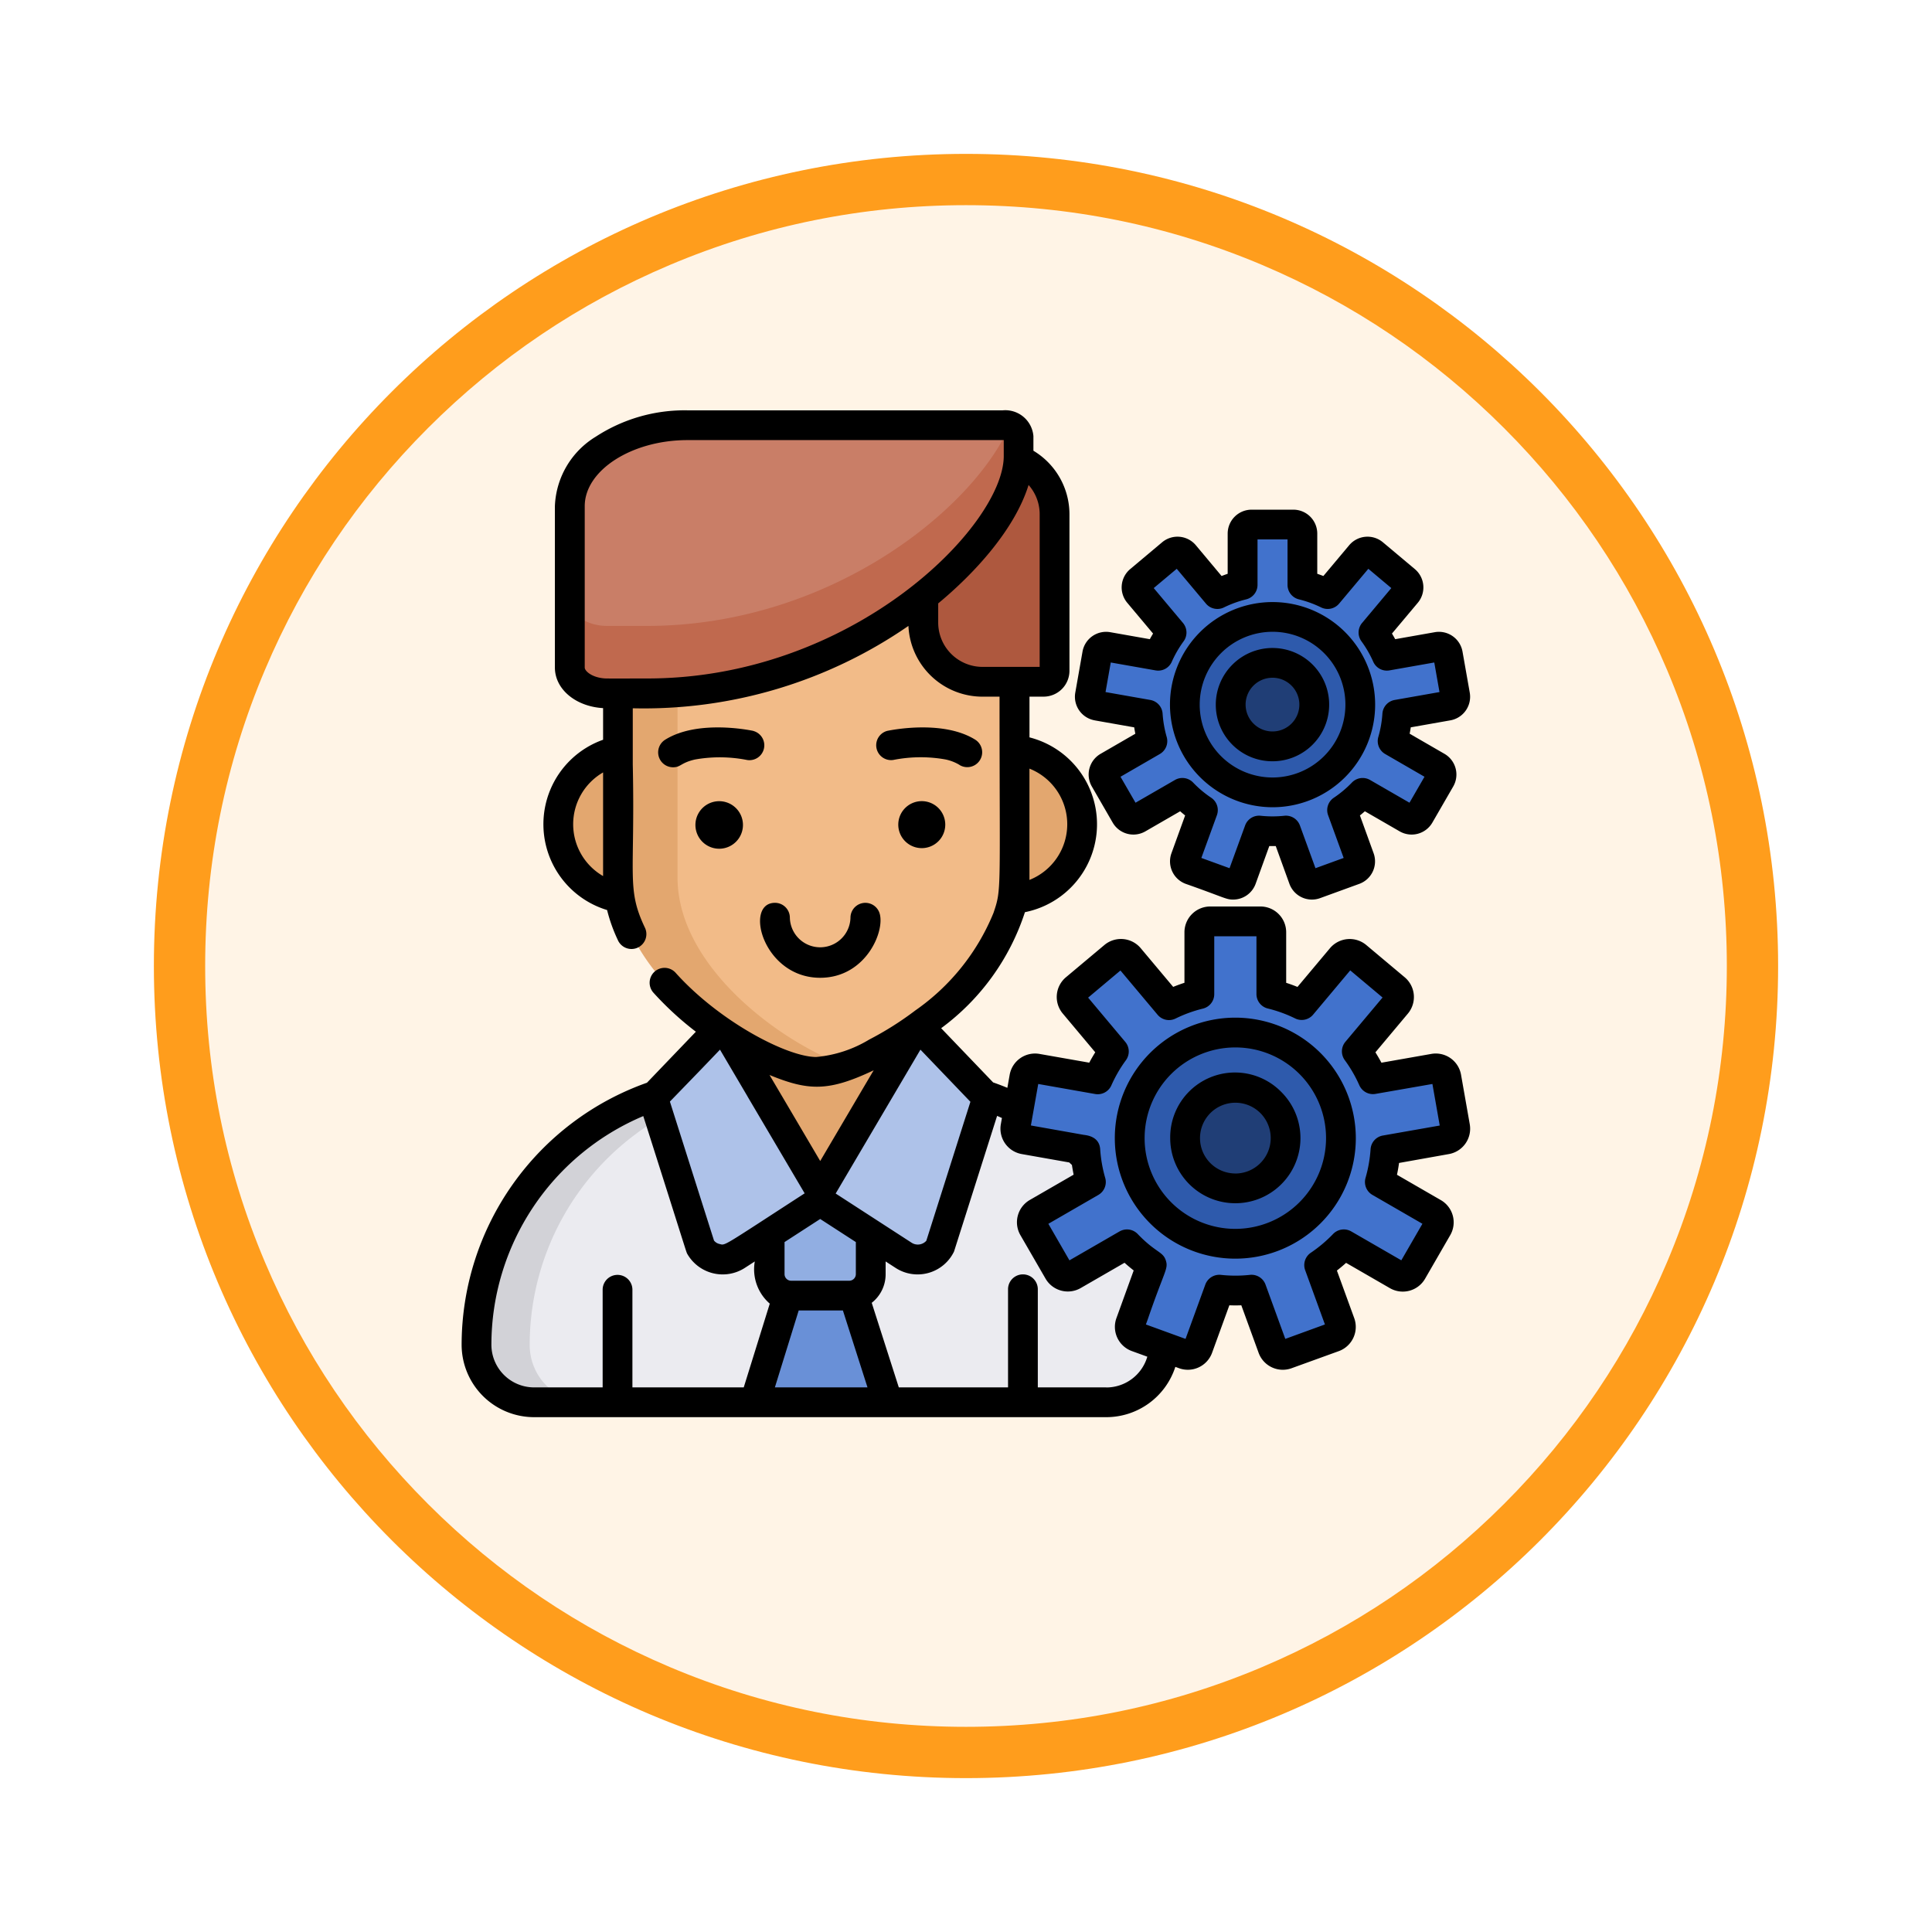 <svg xmlns="http://www.w3.org/2000/svg" xmlns:xlink="http://www.w3.org/1999/xlink" width="113" height="113" viewBox="0 0 113 113">
  <defs>
    <filter id="Trazado_982547" x="0" y="0" width="113" height="113" filterUnits="userSpaceOnUse">
      <feOffset dy="3" input="SourceAlpha"/>
      <feGaussianBlur stdDeviation="3" result="blur"/>
      <feFlood flood-opacity="0.161"/>
      <feComposite operator="in" in2="blur"/>
      <feComposite in="SourceGraphic"/>
    </filter>
  </defs>
  <g id="Grupo_1178727" data-name="Grupo 1178727" transform="translate(-195.461 -346)">
    <g id="Grupo_1177529" data-name="Grupo 1177529" transform="translate(-420 -1575)">
      <g id="Grupo_1173068" data-name="Grupo 1173068" transform="translate(444 -1060)">
        <g id="Grupo_1166845" data-name="Grupo 1166845" transform="translate(180.461 2987)">
          <g id="Grupo_1166720" data-name="Grupo 1166720">
            <g id="Grupo_1164305" data-name="Grupo 1164305" transform="translate(0)">
              <g id="Grupo_1163948" data-name="Grupo 1163948">
                <g id="Grupo_1158168" data-name="Grupo 1158168">
                  <g id="Grupo_1152576" data-name="Grupo 1152576">
                    <g id="Grupo_1148633" data-name="Grupo 1148633">
                      <g id="Grupo_1148525" data-name="Grupo 1148525">
                        <g transform="matrix(1, 0, 0, 1, -9, -6)" filter="url(#Trazado_982547)">
                          <g id="Trazado_982547-2" data-name="Trazado 982547" transform="translate(9 6)" fill="#fff4e6">
                            <path d="M 47.5 93.5 C 41.289 93.5 35.265 92.284 29.595 89.886 C 24.118 87.569 19.198 84.252 14.973 80.027 C 10.748 75.802 7.431 70.882 5.114 65.405 C 2.716 59.735 1.5 53.711 1.5 47.5 C 1.5 41.289 2.716 35.265 5.114 29.595 C 7.431 24.118 10.748 19.198 14.973 14.973 C 19.198 10.748 24.118 7.431 29.595 5.114 C 35.265 2.716 41.289 1.5 47.5 1.5 C 53.711 1.5 59.735 2.716 65.405 5.114 C 70.882 7.431 75.802 10.748 80.027 14.973 C 84.252 19.198 87.569 24.118 89.886 29.595 C 92.284 35.265 93.5 41.289 93.5 47.5 C 93.5 53.711 92.284 59.735 89.886 65.405 C 87.569 70.882 84.252 75.802 80.027 80.027 C 75.802 84.252 70.882 87.569 65.405 89.886 C 59.735 92.284 53.711 93.5 47.5 93.5 Z" stroke="none"/>
                            <path d="M 47.5 3 C 41.491 3 35.664 4.176 30.18 6.496 C 24.881 8.737 20.122 11.946 16.034 16.034 C 11.946 20.122 8.737 24.881 6.496 30.18 C 4.176 35.664 3 41.491 3 47.5 C 3 53.509 4.176 59.336 6.496 64.82 C 8.737 70.119 11.946 74.878 16.034 78.966 C 20.122 83.054 24.881 86.263 30.18 88.504 C 35.664 90.824 41.491 92 47.5 92 C 53.509 92 59.336 90.824 64.82 88.504 C 70.119 86.263 74.878 83.054 78.966 78.966 C 83.054 74.878 86.263 70.119 88.504 64.82 C 90.824 59.336 92 53.509 92 47.5 C 92 41.491 90.824 35.664 88.504 30.18 C 86.263 24.881 83.054 20.122 78.966 16.034 C 74.878 11.946 70.119 8.737 64.82 6.496 C 59.336 4.176 53.509 3 47.5 3 M 47.5 0 C 73.734 0 95 21.266 95 47.5 C 95 73.734 73.734 95 47.5 95 C 21.266 95 0 73.734 0 47.5 C 0 21.266 21.266 0 47.5 0 Z" stroke="none" fill="#ff9d1c"/>
                          </g>
                        </g>
                      </g>
                    </g>
                  </g>
                </g>
              </g>
            </g>
          </g>
        </g>
      </g>
    </g>
    <g id="human-resources_1332001" transform="translate(222.461 369.5)">
      <path id="Trazado_1038700" data-name="Trazado 1038700" d="M47.588,356.907a3.365,3.365,0,0,1-3.365,3.365H10.748a3.364,3.364,0,0,1-3.365-3.365A15.379,15.379,0,0,1,22.76,341.528h9.45a15.38,15.38,0,0,1,15.378,15.379Zm0,0" transform="translate(-6.532 -301.738)" fill="#d2d2d7"/>
      <path id="Trazado_1038701" data-name="Trazado 1038701" d="M71.623,356.907a3.365,3.365,0,0,1-3.365,3.365H37.912a3.365,3.365,0,0,1-3.365-3.365,15.379,15.379,0,0,1,15.378-15.379h6.32a15.38,15.38,0,0,1,15.378,15.379Zm0,0" transform="translate(-30.566 -301.738)" fill="#ebebf0"/>
      <path id="Trazado_1038702" data-name="Trazado 1038702" d="M156.878,271.641l-3.742,6.35-3.742-6.35v-9.082h7.483Zm0,0" transform="translate(-132.183 -231.867)" fill="#e3a76f"/>
      <path id="Trazado_1038703" data-name="Trazado 1038703" d="M154.394,448.688h-3.761l-1.981,6.4h7.789Zm0,0" transform="translate(-131.526 -396.552)" fill="#6990d7"/>
      <path id="Trazado_1038704" data-name="Trazado 1038704" d="M160.874,407.687h-3.408a1.255,1.255,0,0,1-1.252-1.252V403.42a1.256,1.256,0,0,1,1.252-1.252h3.408a1.256,1.256,0,0,1,1.252,1.252v3.015A1.256,1.256,0,0,1,160.874,407.687Zm0,0" transform="translate(-138.217 -355.391)" fill="#91aee2"/>
      <g id="Grupo_1178726" data-name="Grupo 1178726" transform="translate(5.652 3.738)">
        <path id="Trazado_1038705" data-name="Trazado 1038705" d="M57.808,177.045a4.373,4.373,0,1,1-4.373-4.373A4.373,4.373,0,0,1,57.808,177.045Zm0,0" transform="translate(-49.063 -156.074)" fill="#e3a76f"/>
        <path id="Trazado_1038706" data-name="Trazado 1038706" d="M247.855,177.053a4.373,4.373,0,1,1-4.373-4.373A4.373,4.373,0,0,1,247.855,177.053Zm0,0" transform="translate(-217.214 -156.081)" fill="#e3a76f"/>
        <path id="Trazado_1038707" data-name="Trazado 1038707" d="M102.572,32.362V52.7c0,5.288-6.188,9.732-9.857,11a5.668,5.668,0,0,1-1.741.364c-1.437,0-4.337-1.272-6.876-3.33s-4.722-4.9-4.722-8.039V32.362a3.753,3.753,0,0,1,3.752-3.753H98.819a3.752,3.752,0,0,1,3.753,3.753Zm0,0" transform="translate(-75.883 -28.609)" fill="#e3a76f"/>
      </g>
      <path id="Trazado_1038708" data-name="Trazado 1038708" d="M129.313,32.362V52.7c0,4.575-4.633,8.519-8.259,10.323a3.58,3.58,0,0,1-3.188,0,19.584,19.584,0,0,1-3.545-2.289c-2.541-2.057-4.722-4.9-4.722-8.039V32.362a3.753,3.753,0,0,1,3.753-3.753H125.56a3.753,3.753,0,0,1,3.753,3.753Zm0,0" transform="translate(-96.971 -24.871)" fill="#f2bb88"/>
      <path id="Trazado_1038709" data-name="Trazado 1038709" d="M241.42,36.468h-3.57a3.463,3.463,0,0,1-3.463-3.463V26.669a3.462,3.462,0,0,1,3.463-3.462h.75a3.462,3.462,0,0,1,3.463,3.462v9.156a.643.643,0,0,1-.643.643Zm0,0" transform="translate(-207.383 -20.091)" fill="#ae583e"/>
      <path id="Trazado_1038710" data-name="Trazado 1038710" d="M81.155,8.692V9.857c0,4.715-9.433,13.962-21.9,13.882H57.1c-1.21,0-2.192-.678-2.192-1.513V12.791c0-2.615,3.081-4.736,6.879-4.736H80.232a1.261,1.261,0,0,1,.388.059.672.672,0,0,1,.535.578Zm0,0" transform="translate(-48.584 -6.684)" fill="#c0694e"/>
      <path id="Trazado_1038711" data-name="Trazado 1038711" d="M80.62,8.114c-2.159,4.914-10.639,11.747-21.366,11.679H57.1c-1.21,0-2.192-.678-2.192-1.513V12.791c0-2.615,3.081-4.736,6.879-4.736H80.232a1.26,1.26,0,0,1,.388.059Zm0,0" transform="translate(-48.584 -6.684)" fill="#c97e67"/>
      <path id="Trazado_1038712" data-name="Trazado 1038712" d="M101.23,318.139l-2.87,2.994a.912.912,0,0,0-.211.906l2.606,8.208a1.518,1.518,0,0,0,2.126.482l5.147-3.334-5.355-9.089A.911.911,0,0,0,101.23,318.139Zm0,0" transform="translate(-86.803 -280.795)" fill="#aec2e9"/>
      <path id="Trazado_1038713" data-name="Trazado 1038713" d="M186.317,318.139l2.87,2.994a.913.913,0,0,1,.211.906l-2.606,8.208a1.518,1.518,0,0,1-2.126.482l-5.147-3.334,5.356-9.089A.911.911,0,0,1,186.317,318.139Zm0,0" transform="translate(-158.837 -280.795)" fill="#aec2e9"/>
      <path id="Trazado_1038714" data-name="Trazado 1038714" d="M340.273,68.458l-.424-2.4a.528.528,0,0,0-.612-.428l-2.957.522a7.334,7.334,0,0,0-.786-1.358l1.931-2.3a.528.528,0,0,0-.065-.744l-1.869-1.569a.529.529,0,0,0-.744.065l-1.93,2.3A7.237,7.237,0,0,0,331.341,62V59a.528.528,0,0,0-.528-.528h-2.44a.529.529,0,0,0-.528.528v3a7.239,7.239,0,0,0-1.475.537l-1.93-2.3a.528.528,0,0,0-.744-.065l-1.87,1.569a.528.528,0,0,0-.065.744l1.931,2.3a7.329,7.329,0,0,0-.786,1.358l-2.957-.521a.528.528,0,0,0-.612.428l-.424,2.4a.528.528,0,0,0,.428.612l2.959.522a7.269,7.269,0,0,0,.27,1.545l-2.6,1.5a.529.529,0,0,0-.194.722L321,75.473a.529.529,0,0,0,.722.193l2.6-1.5a7.375,7.375,0,0,0,1.2,1.009L324.495,78a.529.529,0,0,0,.316.677l2.293.834a.528.528,0,0,0,.677-.315l1.027-2.823a7.293,7.293,0,0,0,1.569,0l1.027,2.823a.528.528,0,0,0,.677.315l2.293-.834A.528.528,0,0,0,334.69,78l-1.027-2.822a7.347,7.347,0,0,0,1.2-1.009l2.6,1.5a.528.528,0,0,0,.721-.193l1.22-2.113a.529.529,0,0,0-.193-.722l-2.6-1.5a7.3,7.3,0,0,0,.27-1.545l2.959-.522A.527.527,0,0,0,340.273,68.458Zm0,0" transform="translate(-282.164 -51.294)" fill="#4172cc"/>
      <path id="Trazado_1038715" data-name="Trazado 1038715" d="M377.4,110.487a5.132,5.132,0,1,1-5.132-5.132A5.132,5.132,0,0,1,377.4,110.487Zm0,0" transform="translate(-324.835 -92.775)" fill="#2e5aac"/>
      <path id="Trazado_1038716" data-name="Trazado 1038716" d="M392.926,133.585a2.443,2.443,0,1,1,1.727-.716A2.427,2.427,0,0,1,392.926,133.585Zm0,0" transform="translate(-345.496 -113.43)" fill="#203e76"/>
      <path id="Trazado_1038717" data-name="Trazado 1038717" d="M306.851,271.956l-.51-2.892a.636.636,0,0,0-.736-.516l-3.559.627a8.783,8.783,0,0,0-.946-1.634l2.324-2.77a.635.635,0,0,0-.078-.9l-2.25-1.888a.636.636,0,0,0-.9.078l-2.323,2.769a8.734,8.734,0,0,0-1.775-.646v-3.614a.635.635,0,0,0-.635-.636h-2.937a.636.636,0,0,0-.636.636v3.614a8.758,8.758,0,0,0-1.775.646l-2.323-2.769a.636.636,0,0,0-.9-.078l-2.25,1.888a.636.636,0,0,0-.078.9l2.324,2.77a8.759,8.759,0,0,0-.946,1.634l-3.559-.627a.636.636,0,0,0-.737.516l-.51,2.892a.635.635,0,0,0,.516.737l3.561.628a8.814,8.814,0,0,0,.326,1.86l-3.129,1.807a.636.636,0,0,0-.233.869l1.469,2.544a.636.636,0,0,0,.869.233l3.131-1.808a8.832,8.832,0,0,0,1.446,1.214l-1.236,3.4a.636.636,0,0,0,.38.815l2.76,1a.636.636,0,0,0,.815-.38l1.236-3.4a8.793,8.793,0,0,0,1.888,0l1.236,3.4a.636.636,0,0,0,.815.38l2.76-1a.636.636,0,0,0,.38-.815l-1.236-3.4a8.853,8.853,0,0,0,1.446-1.214l3.131,1.808a.636.636,0,0,0,.869-.233l1.468-2.544a.636.636,0,0,0-.233-.869l-3.13-1.807a8.753,8.753,0,0,0,.326-1.86l3.561-.628A.636.636,0,0,0,306.851,271.956Zm0,0" transform="translate(-248.743 -229.547)" fill="#4172cc"/>
      <path id="Trazado_1038718" data-name="Trazado 1038718" d="M351.525,322.544a6.177,6.177,0,1,1-6.177-6.177A6.177,6.177,0,0,1,351.525,322.544Zm0,0" transform="translate(-300.095 -279.475)" fill="#2e5aac"/>
      <path id="Trazado_1038719" data-name="Trazado 1038719" d="M370.215,350.341a2.94,2.94,0,1,1,2.079-.861A2.921,2.921,0,0,1,370.215,350.341Zm0,0" transform="translate(-324.962 -304.333)" fill="#203e76"/>
      <path id="Trazado_1038720" data-name="Trazado 1038720" d="M312.5,63.243l2.316.409c.018.124.04.249.065.373L312.849,65.2a1.4,1.4,0,0,0-.512,1.91l1.22,2.114a1.4,1.4,0,0,0,1.91.512l2.037-1.176q.142.126.29.244l-.8,2.209a1.4,1.4,0,0,0,.836,1.793c2.29.806,2.35.919,2.773.919a1.4,1.4,0,0,0,1.313-.92l.8-2.21c.127,0,.252,0,.378,0l.8,2.21a1.4,1.4,0,0,0,1.793.836l2.293-.835a1.4,1.4,0,0,0,.837-1.793l-.8-2.209c.1-.079.195-.16.289-.244l2.037,1.176a1.4,1.4,0,0,0,1.91-.512l1.221-2.114a1.4,1.4,0,0,0-.513-1.91l-2.035-1.176c.024-.123.046-.248.065-.373l2.316-.409a1.4,1.4,0,0,0,1.155-1.378,1.442,1.442,0,0,0-.021-.243l-.424-2.4a1.4,1.4,0,0,0-1.621-1.135l-2.315.409c-.062-.112-.124-.221-.19-.329l1.511-1.8a1.4,1.4,0,0,0-.172-1.97l-1.87-1.569a1.4,1.4,0,0,0-1.971.173l-1.51,1.8c-.118-.046-.237-.089-.357-.13v-2.35a1.4,1.4,0,0,0-1.4-1.4h-2.44a1.4,1.4,0,0,0-1.4,1.4v2.35c-.12.041-.239.084-.356.13L318.42,53a1.4,1.4,0,0,0-1.971-.173l-1.869,1.569a1.4,1.4,0,0,0-.172,1.97l1.51,1.8c-.065.108-.129.217-.189.329l-2.316-.409a1.4,1.4,0,0,0-1.621,1.135l-.423,2.4a1.4,1.4,0,0,0,1.135,1.621Zm.944-3.385,2.62.462a.868.868,0,0,0,.947-.5,6.435,6.435,0,0,1,.693-1.2.87.87,0,0,0-.036-1.074l-1.711-2.04,1.346-1.128,1.71,2.038a.87.87,0,0,0,1.052.221,6.437,6.437,0,0,1,1.3-.472.871.871,0,0,0,.663-.845V52.659h1.755V55.32a.871.871,0,0,0,.664.845,6.462,6.462,0,0,1,1.3.472.871.871,0,0,0,1.052-.221l1.71-2.038,1.344,1.128-1.71,2.04a.871.871,0,0,0-.036,1.074,6.455,6.455,0,0,1,.692,1.2.869.869,0,0,0,.947.5l2.62-.462.305,1.73-2.622.462a.872.872,0,0,0-.717.8,6.429,6.429,0,0,1-.238,1.361.871.871,0,0,0,.4,1l2.3,1.33-.878,1.519-2.305-1.33a.87.87,0,0,0-1.063.151,6.479,6.479,0,0,1-1.059.889.87.87,0,0,0-.333,1.02l.91,2.5-1.649.6-.91-2.5a.87.87,0,0,0-.91-.567,6.6,6.6,0,0,1-1.385,0,.867.867,0,0,0-.91.567l-.91,2.5-1.65-.6.91-2.5a.87.87,0,0,0-.332-1.02,6.4,6.4,0,0,1-1.059-.889.87.87,0,0,0-1.064-.151l-2.305,1.33-.878-1.519,2.3-1.33a.87.87,0,0,0,.4-1,6.562,6.562,0,0,1-.238-1.361.871.871,0,0,0-.717-.8l-2.621-.462Zm0,0" transform="translate(-275.477 -44.61)"/>
      <path id="Trazado_1038721" data-name="Trazado 1038721" d="M365.577,109.808a6,6,0,1,0-6-6A6.008,6.008,0,0,0,365.577,109.808Zm0-10.262a4.261,4.261,0,1,1-4.261,4.26A4.265,4.265,0,0,1,365.577,99.546Zm0,0" transform="translate(-318.147 -86.094)"/>
      <path id="Trazado_1038722" data-name="Trazado 1038722" d="M386.238,127.766a3.313,3.313,0,1,0-2.342-5.657A3.309,3.309,0,0,0,386.238,127.766Zm0-4.886a1.571,1.571,0,1,1-1.111,2.684A1.569,1.569,0,0,1,386.238,122.881Zm0,0" transform="translate(-338.809 -106.74)"/>
      <path id="Trazado_1038723" data-name="Trazado 1038723" d="M58.965,42.258l-.51-2.893a1.5,1.5,0,0,0-1.745-1.222l-2.912.513q-.165-.31-.352-.607l1.9-2.266a1.51,1.51,0,0,0-.186-2.123l-2.249-1.887a1.51,1.51,0,0,0-2.123.186l-1.9,2.265q-.325-.132-.661-.24V31.026a1.508,1.508,0,0,0-1.505-1.507H43.784a1.509,1.509,0,0,0-1.507,1.507v2.956c-.223.072-.442.152-.659.24l-1.9-2.265a1.508,1.508,0,0,0-2.122-.186l-2.25,1.887a1.506,1.506,0,0,0-.186,2.123l1.9,2.266q-.188.3-.351.607L33.8,38.143a1.506,1.506,0,0,0-1.746,1.222l-.135.761q-.411-.171-.832-.317l-3.04-3.171a13.683,13.683,0,0,0,4.9-6.786,5.244,5.244,0,0,0,.266-10.224V17.246h.824a1.515,1.515,0,0,0,1.514-1.513V6.579a4.334,4.334,0,0,0-2.108-3.716V2.007A1.65,1.65,0,0,0,31.648.5H13.2A9.509,9.509,0,0,0,7.848,2.04,4.972,4.972,0,0,0,5.455,6.106v9.436c0,1.272,1.22,2.282,2.819,2.375v1.85a5.243,5.243,0,0,0,.234,9.96,9.349,9.349,0,0,0,.627,1.752.871.871,0,1,0,1.575-.742c-1.075-2.277-.559-2.955-.7-9.531V17.926a27.221,27.221,0,0,0,16.123-4.817,4.337,4.337,0,0,0,4.329,4.138h1c0,11.558.127,11.221-.353,12.645a12.887,12.887,0,0,1-4.57,5.705h0a18.594,18.594,0,0,1-2.7,1.706,7.225,7.225,0,0,1-3.1,1.019c-1.716,0-5.69-2.1-8.221-4.923a.871.871,0,0,0-1.3,1.162A18.519,18.519,0,0,0,13.7,36.844l-2.86,2.983A16.278,16.278,0,0,0,0,55.153a4.24,4.24,0,0,0,4.236,4.235H37.71a4.245,4.245,0,0,0,4.034-2.942l.216.079a1.509,1.509,0,0,0,1.932-.9l1.011-2.78c.234.009.467.009.7,0l1.012,2.78a1.505,1.505,0,0,0,1.93.9l2.761-1a1.508,1.508,0,0,0,.9-1.932l-1.012-2.78q.277-.216.537-.45l2.562,1.479a1.506,1.506,0,0,0,2.058-.551l1.468-2.543a1.5,1.5,0,0,0-.551-2.058l-2.561-1.479c.049-.229.09-.46.121-.691L57.742,44a1.506,1.506,0,0,0,1.222-1.744ZM8.274,27.74a3.5,3.5,0,0,1,0-6.062Zm27.148-3.03a3.505,3.505,0,0,1-2.211,3.255c0-.073,0,.287,0-6.509A3.5,3.5,0,0,1,35.422,24.71ZM10.675,16.184c-2.283,0-2.227.006-2.4-.013C7.6,16.1,7.2,15.746,7.2,15.542V6.106c0-2.1,2.752-3.865,6.008-3.865,19.318,0,18.432,0,18.5,0v.93c0,4.093-8.886,13.1-21.025,13.011Zm19.791-.679a2.594,2.594,0,0,1-2.592-2.592V11.792C30,10.031,32.345,7.48,33.16,4.866a2.578,2.578,0,0,1,.649,1.713v8.927ZM26.835,37.892l2.923,3.05c-.023.075-2.544,8.018-2.579,8.128a.667.667,0,0,1-.856.118l-4.446-2.88,4.959-8.416ZM23.057,49.147v1.88a.386.386,0,0,1-.381.381H19.268a.386.386,0,0,1-.381-.381v-1.88l2.085-1.35ZM24.1,39.1c-.71,1.2-.76,1.286-3.127,5.306-2.449-4.159-2.365-4.014-2.965-5.031C20.283,40.305,21.451,40.357,24.1,39.1ZM13.992,39.06h0l1.119-1.167c.364.617,1.556,2.642,1.622,2.753h0s0,0,0,0,0,0,0,0,0,0,0,.008l.018.028h0l.012.02c.156.263.826,1.4,3.3,5.595-4.9,3.175-4.623,3.053-4.983,2.961a.567.567,0,0,1-.319-.2c-.613-1.929-2.292-7.222-2.579-8.128ZM16.5,57.647H9.989v-5.74a.871.871,0,0,0-1.741,0v5.74H4.236a2.5,2.5,0,0,1-2.495-2.494,14.532,14.532,0,0,1,8.884-13.375c2.67,8.388,2.5,7.925,2.582,8.076a2.388,2.388,0,0,0,3.363.8l.577-.374a2.657,2.657,0,0,0,.876,2.468Zm1.821,0,1.394-4.5H22.3l1.439,4.5Zm19.384,0H33.7v-5.74a.87.87,0,0,0-1.741,0v5.74H25.57L23.986,52.7a2.117,2.117,0,0,0,.813-1.668v-.752l.577.374A2.365,2.365,0,0,0,28.8,49.7l2.519-7.933c.095.039.189.081.283.123l-.065.368A1.508,1.508,0,0,0,32.764,44l2.773.49c.053.047.105.1.158.146.029.19.063.381.1.569l-2.562,1.479a1.507,1.507,0,0,0-.551,2.058l1.47,2.543a1.506,1.506,0,0,0,2.057.551l2.563-1.479c.173.157.353.306.536.45L38.3,53.59a1.506,1.506,0,0,0,.9,1.932l.905.329a2.5,2.5,0,0,1-2.395,1.8ZM53.88,42.916a.87.87,0,0,0-.717.8,8,8,0,0,1-.294,1.676.87.87,0,0,0,.4.995l2.926,1.69-1.234,2.137-2.928-1.69a.87.87,0,0,0-1.063.151,8.055,8.055,0,0,1-1.3,1.095.871.871,0,0,0-.333,1.02l1.156,3.176-2.318.844-1.156-3.176a.872.872,0,0,0-.911-.569,7.862,7.862,0,0,1-1.7,0,.874.874,0,0,0-.911.569l-1.156,3.176-2.32-.844.113-.309c.977-2.852,1.209-2.939,1.057-3.425-.168-.543-.585-.449-1.649-1.557a.866.866,0,0,0-.959-.2c-.084.032.087-.057-3.033,1.741l-1.233-2.137,2.925-1.69a.869.869,0,0,0,.4-.995,7.948,7.948,0,0,1-.294-1.676c-.056-.838-.951-.823-1.015-.852L33.3,42.328l0-.022c0,.009,0,.017,0,.021l0-.027v0l.425-2.4,3.327.587a.872.872,0,0,0,.948-.5,7.871,7.871,0,0,1,.851-1.473.87.87,0,0,0-.035-1.074l-2.173-2.59,1.89-1.587,2.173,2.589a.868.868,0,0,0,1.051.221,7.834,7.834,0,0,1,1.6-.581.869.869,0,0,0,.663-.846V31.26h2.468v3.379a.87.87,0,0,0,.662.846,7.819,7.819,0,0,1,1.6.581.87.87,0,0,0,1.052-.221l2.171-2.589,1.891,1.587-2.173,2.59a.87.87,0,0,0-.036,1.074,7.826,7.826,0,0,1,.852,1.473.873.873,0,0,0,.947.5L56.78,39.9l.428,2.431Zm0,0" transform="translate(0 0)"/>
      <path id="Trazado_1038724" data-name="Trazado 1038724" d="M338.66,308.809a7.048,7.048,0,1,0,7.048,7.047A7.056,7.056,0,0,0,338.66,308.809Zm0,12.354a5.306,5.306,0,1,1,5.307-5.307A5.313,5.313,0,0,1,338.66,321.163Zm0,0" transform="translate(-293.408 -272.788)"/>
      <path id="Trazado_1038725" data-name="Trazado 1038725" d="M359.723,340.7a3.809,3.809,0,1,0,6.5-2.694A3.789,3.789,0,0,0,359.723,340.7Zm3.809,2.07A2.069,2.069,0,1,1,365,339.24,2.073,2.073,0,0,1,363.532,342.773Zm0,0" transform="translate(-318.279 -297.635)"/>
      <path id="Trazado_1038726" data-name="Trazado 1038726" d="M221.7,200.3a1.374,1.374,0,1,0,1.374-1.373A1.374,1.374,0,0,0,221.7,200.3Zm0,0" transform="translate(-196.161 -175.569)"/>
      <path id="Trazado_1038727" data-name="Trazado 1038727" d="M214.928,163.666a.871.871,0,0,0,.928-1.474c-1.854-1.165-4.829-.59-5.162-.52a.87.87,0,0,0,.355,1.7,8.25,8.25,0,0,1,3.056-.03,2.649,2.649,0,0,1,.823.32Zm0,0" transform="translate(-185.806 -142.423)"/>
      <path id="Trazado_1038728" data-name="Trazado 1038728" d="M119.9,198.93a1.39,1.39,0,1,0,.065,0A.626.626,0,0,0,119.9,198.93Zm0,0" transform="translate(-104.868 -175.569)"/>
      <path id="Trazado_1038729" data-name="Trazado 1038729" d="M105.3,161.672c-.333-.07-3.31-.645-5.162.52a.872.872,0,0,0,.464,1.608c.464,0,.44-.26,1.288-.455a8.258,8.258,0,0,1,3.055.031.87.87,0,0,0,.356-1.7Zm0,0" transform="translate(-88.239 -142.423)"/>
      <path id="Trazado_1038730" data-name="Trazado 1038730" d="M156.8,251.386a1.773,1.773,0,0,1-3.545,0,.871.871,0,0,0-.87-.87c-1.834,0-.7,4.384,2.643,4.384,2.742,0,3.878-2.894,3.438-3.868A.871.871,0,0,0,156.8,251.386Zm0,0" transform="translate(-134.057 -221.211)"/>
    </g>
  </g>
</svg>
